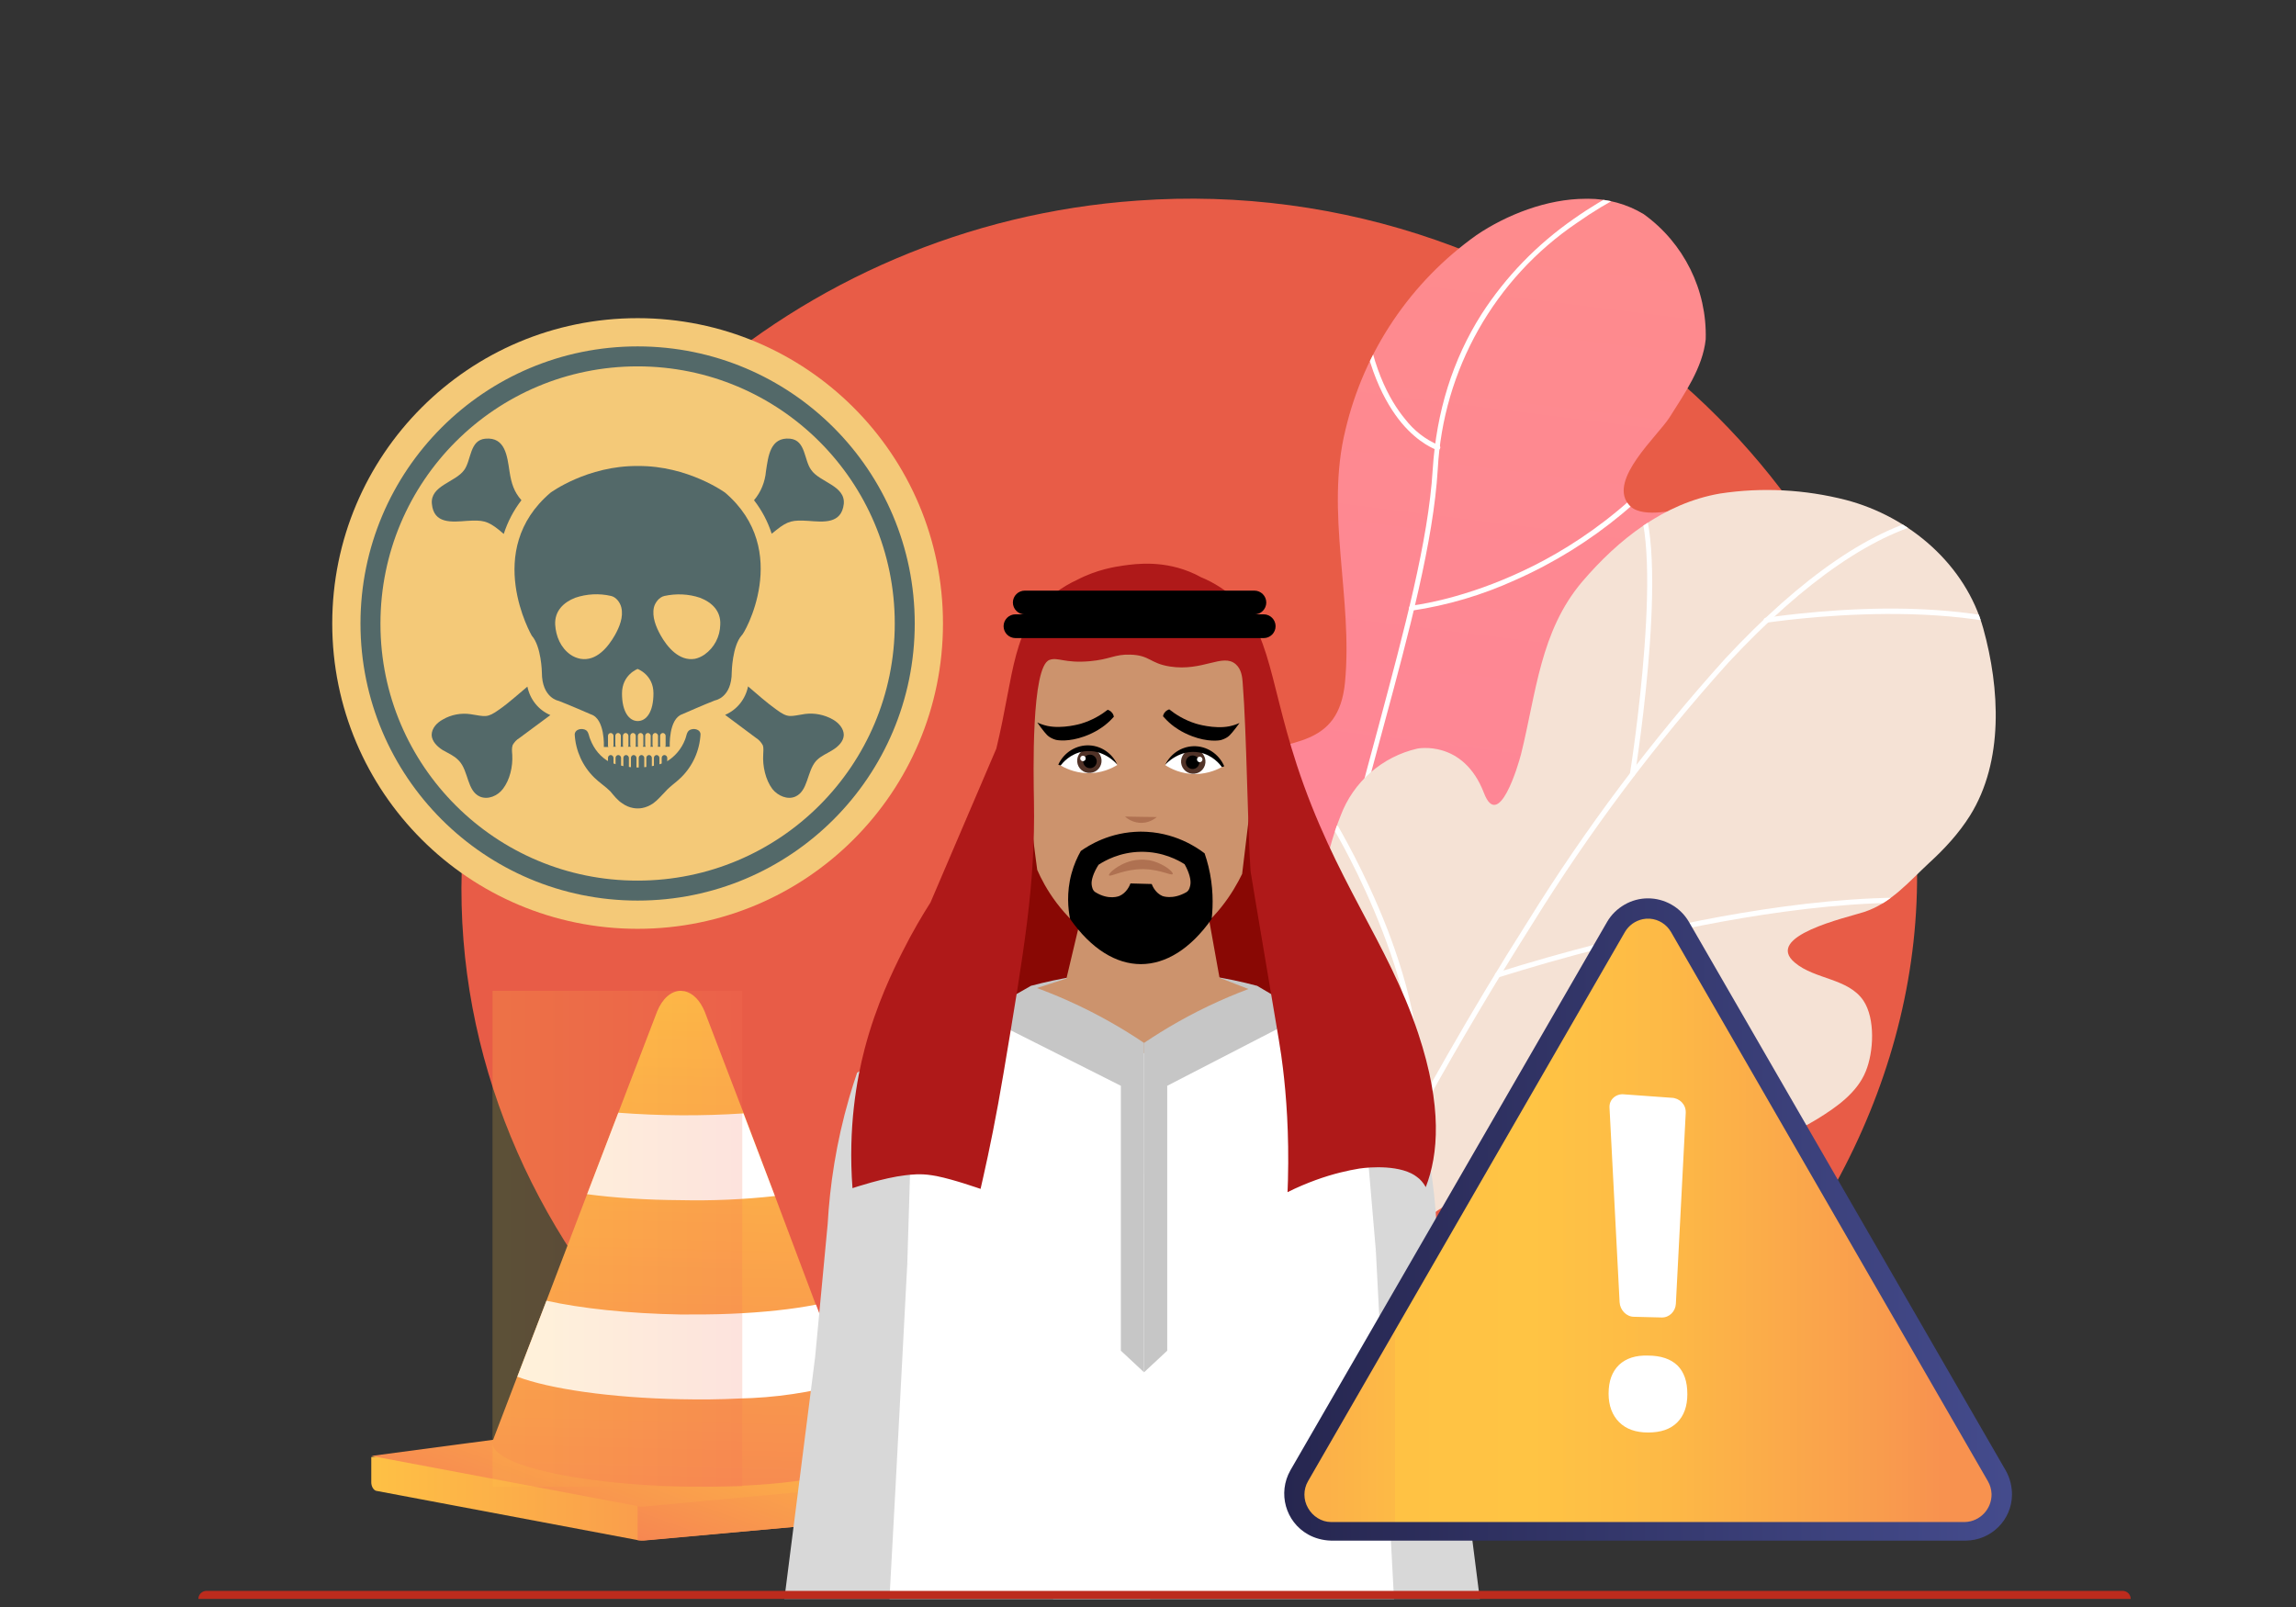 <?xml version="1.0" encoding="utf-8"?>
<!-- Generator: Adobe Illustrator 16.0.0, SVG Export Plug-In . SVG Version: 6.00 Build 0)  -->
<!DOCTYPE svg PUBLIC "-//W3C//DTD SVG 1.1//EN" "http://www.w3.org/Graphics/SVG/1.1/DTD/svg11.dtd">
<svg version="1.1" id="Layer_2" xmlns="http://www.w3.org/2000/svg" xmlns:xlink="http://www.w3.org/1999/xlink" x="0px" y="0px"
	 width="1000px" height="700px" viewBox="0 0 1000 700" enable-background="new 0 0 1000 700" xml:space="preserve">
<rect x="0" y="0" width="1000" height="700" fill="#333333" stroke="none"/>
<g>
	<defs>
		<rect id="SVGID_1_" x="4.504" y="-3.513" width="1000" height="700"/>
	</defs>
	<clipPath id="SVGID_2_">
		<use xlink:href="#SVGID_1_"  overflow="visible"/>
	</clipPath>
	<g clip-path="url(#SVGID_2_)">
		<defs>
			<rect id="SVGID_3_" x="4.504" y="-3.513" width="1000" height="700"/>
		</defs>
		<clipPath id="SVGID_4_">
			<use xlink:href="#SVGID_3_"  overflow="visible"/>
		</clipPath>
		<path clip-path="url(#SVGID_4_)" fill="#E85C47" d="M465.504,686.188c-157.2-23.9-285-172.5-261.8-337.8
			c19.8-141,143.4-250.601,291.6-261c89.2-6.5,177.2,24.2,243,84.8c54,49.8,89.2,116.4,95.601,186.3
			c17,186-172.7,357.3-368.301,327.7"/>
	</g>
	<g clip-path="url(#SVGID_2_)">
		<defs>
			<path id="SVGID_5_" d="M690.604,86.587c-16.8,0-34.5,7-47.5,15.8c-28.699,20.4-49,50.5-57.1,84.8c-8.9,36,3.3,73.4-0.2,110
				c-5.5,57.399-86.899-15.8-71,135.2c3.5,33.399,9.3,69.8,28,98.399c7.8,11.9,23.3,28.3,38.8,27.4c22-1.4,21-32.4,27.7-46.8
				c8.5-16.5,21.4-30.2,37.3-39.801c19.601-12.6,42.4-23.899,50.2-47.699c5-15.4-2.6-31.301-12.3-43.301
				c-5.4-6.6-16.8-14.199-15.1-24c1.399-8,12.8-14,18.699-18.3c18.2-13,36-27.2,52.2-42.799c14.5-14.001,39.101-35.1,37.101-57.801
				c-1.601-18.3-20.5-18.2-35.301-16.899l-7,0.699c-6.6,0.7-21,4.701-26-2c-8.3-10.8,12.601-29.299,18-37.6
				c6.4-10.2,14.5-21.6,15.801-34.1c0.6-21.499-9.5-41.9-27-54.5c-7.297-4.415-15.698-6.712-24.232-6.712
				C691.316,86.575,690.96,86.579,690.604,86.587"/>
		</defs>
		<clipPath id="SVGID_6_">
			<use xlink:href="#SVGID_5_"  overflow="visible"/>
		</clipPath>
		
			<linearGradient id="SVGID_7_" gradientUnits="userSpaceOnUse" x1="0.497" y1="700.499" x2="1.497" y2="700.499" gradientTransform="matrix(-203.038 1563.305 -1563.305 -203.038 1095889.625 141334.297)">
			<stop  offset="0" style="stop-color:#FF9085"/>
			<stop  offset="1" style="stop-color:#FB6FBB"/>
		</linearGradient>
		<polygon clip-path="url(#SVGID_6_)" fill="url(#SVGID_7_)" points="503.557,50.749 438.553,551.249 774.751,594.913 
			839.755,94.414 		"/>
	</g>
	<g clip-path="url(#SVGID_2_)">
		<defs>
			<path id="SVGID_8_" d="M690.604,86.587c-16.8,0-34.5,7-47.5,15.8c-28.699,20.4-49,50.5-57.1,84.8c-8.9,36,3.3,73.4-0.2,110
				c-3.955,41.274-47.15,15.018-65.2,53.148v121.987c4.213,20.753,10.817,41.055,22.2,58.464c7.8,11.9,23.3,28.3,38.8,27.4
				c22-1.4,21-32.4,27.7-46.8c8.5-16.5,21.4-30.2,37.3-39.801c19.601-12.6,42.4-23.899,50.2-47.699c5-15.4-2.6-31.301-12.3-43.301
				c-5.4-6.6-16.8-14.199-15.1-24c1.399-8,12.8-14,18.699-18.3c18.2-13,36-27.2,52.2-42.799c0.96-0.927,1.963-1.884,3-2.871v-71.931
				c-0.403,0.032-0.802,0.066-1.2,0.102l-7,0.699c-6.6,0.7-21,4.701-26-2c-8.3-10.8,12.601-29.299,18-37.6
				c6.4-10.2,14.5-21.6,15.801-34.1c0.6-21.499-9.5-41.9-27-54.5c-7.297-4.415-15.698-6.712-24.232-6.712
				C691.316,86.575,690.96,86.579,690.604,86.587"/>
		</defs>
		<clipPath id="SVGID_9_">
			<use xlink:href="#SVGID_8_"  overflow="visible"/>
		</clipPath>
		<path clip-path="url(#SVGID_9_)" fill="#FFFFFF" d="M625.104,597.587c-0.199,0-0.399,0-0.6-0.199c-37.5-26.7-55.1-67.601-54-124.9
			c1.1-50,15.8-104,30-156.5c11-41.3,21.6-80.2,23.5-111.5c1.6-25.1,8.7-47.9,21.3-67.7c10.5-16.3,24.2-30.4,40.2-41.5
			c28.3-20,56.2-26.5,56.5-26.6c0.6-0.1,1.2,0.2,1.3,0.8c0.101,0.6-0.2,1.2-0.8,1.3c-0.3,0-27.8,6.6-55.7,26.3
			c-35.899,24.3-58.3,64-60.6,107.3c-1.9,31.5-12.4,70.6-23.601,112c-27.899,103.1-59.5,220,23.2,279c0.5,0.3,0.601,1,0.3,1.5
			C625.904,597.287,625.504,597.487,625.104,597.587"/>
		<path clip-path="url(#SVGID_9_)" fill="#FFFFFF" d="M626.004,195.987h-0.3c-0.3-0.2-7.5-2.5-15.3-11.8
			c-7-8.5-16.101-24.6-18.801-53.2c-0.1-0.6,0.4-1.1,1-1.2c0.601-0.1,1.101,0.4,1.2,1c2.601,28,11.4,43.6,18.2,51.8
			c3.8,4.9,8.7,8.8,14.4,11.2c0.6,0.1,1,0.7,0.899,1.3C627.204,195.688,626.604,196.087,626.004,195.987 M614.904,265.987
			c-0.601,0-1.101-0.4-1.2-1.1c0-0.6,0.399-1.1,1.1-1.1c0.2,0,19.3-2.1,44.3-13.2c23-10.1,56-30.3,82.2-68.4
			c0.4-0.5,1.101-0.7,1.601-0.3s0.699,1.1,0.3,1.6c-20.8,30.4-49.601,54.3-83.3,69.2
			C645.604,259.188,630.504,263.688,614.904,265.987 M574.704,436.787l-0.4-0.1c-27-11-46.6-34.9-52-63.5
			c-3.2-20.101-1.6-40.7,4.7-60c0.2-0.6,0.8-1,1.4-0.8c0.6,0.2,1,0.8,0.8,1.4c-14.5,49-1.2,79.2,12.399,95.9
			c8.9,10.899,20.4,19.5,33.5,24.899c0.601,0.101,1,0.7,0.9,1.301C575.904,436.487,575.304,436.888,574.704,436.787
			 M581.204,399.188c-0.601,0.1-1.101-0.4-1.2-1c-0.1-0.601,0.4-1.101,1-1.2c0.9-0.2,89.3-12.2,111-45.6
			c0.2-0.601,0.9-0.801,1.4-0.601c0.6,0.2,0.8,0.9,0.6,1.4c-0.1,0.1-0.1,0.2-0.2,0.3c-9.3,14.4-31.1,26.7-64.8,36.3
			C604.004,396.087,581.504,399.087,581.204,399.188"/>
	</g>
	<g clip-path="url(#SVGID_2_)">
		<defs>
			<rect id="SVGID_10_" x="4.504" y="-3.513" width="1000" height="700"/>
		</defs>
		<clipPath id="SVGID_11_">
			<use xlink:href="#SVGID_10_"  overflow="visible"/>
		</clipPath>
		<path clip-path="url(#SVGID_11_)" fill="#F5E2D5" d="M863.804,273.787c-7.7-27.7-32-48.7-59.8-56c-17.9-4.6-36.6-5.6-54.9-2.8
			c-24.3,4.2-44.3,20-60,38.4c-18.3,21.6-20,48.4-26.6,75c-1.3,5.1-9.8,33.8-16.2,17c-9-23.4-29-19.3-29-19.3
			c-15.3,3.5-27.899,14.5-33.399,29.2c-15.5,38.601-10.7,88.7-7.4,129.2c1.5,19,3.9,38,6.7,56.9c1,6.6,7.1,11.1,13.7,10.1
			c2.899-0.4,5.5-1.9,7.3-4.1c3.2-3.7,6.6-7.101,9.7-10.101c29.699-29,76.3-33.3,115.699-35c23-1,41.801-2.5,61.801-14.8
			c8.3-5.1,17.399-11.4,21.199-20.8c3.5-8.5,4.2-23-1-30.8c-6.6-9.801-21.1-9.2-29.8-16.5c-14-11.601,22.601-19.7,30-22.101
			c11.7-3.8,19.5-13.1,28.3-21.3c6.7-6.1,13-12.9,17.9-20.7C872.804,331.587,871.004,299.787,863.804,273.787"/>
	</g>
	<g clip-path="url(#SVGID_2_)">
		<defs>
			<path id="SVGID_12_" d="M749.004,215.087l0.1-0.1c-24.3,4.2-44.3,20-60,38.4c-18.3,21.6-20,48.4-26.6,75
				c-1.3,5.1-9.8,33.8-16.2,17c-9-23.4-29-19.3-29-19.3c-15.3,3.5-27.899,14.5-33.399,29.2c-2.719,6.77-4.813,13.898-6.4,21.265
				v119.3c1.473,15.209,3.458,30.404,5.7,45.536c1,6.6,7.1,11.1,13.7,10.1c2.899-0.4,5.5-1.9,7.3-4.1c3.2-3.7,6.6-7.1,9.7-10.101
				c29.699-29,76.3-33.3,115.699-35c23-1,41.801-2.499,61.801-14.8c8.299-5.1,17.399-11.4,21.199-20.8c3.5-8.5,4.2-23-1-30.799
				c-6.6-9.802-21.1-9.201-29.8-16.501c-14-11.601,22.601-19.7,30-22.101c11.7-3.8,19.5-13.1,28.3-21.3c6.7-6.1,13-12.9,17.9-20.7
				c14.8-23.7,13-55.5,5.8-81.5c-7.7-27.7-32-48.7-59.8-56c-11.6-2.9-23.5-4.3-35.5-4.3
				C761.804,213.487,755.204,213.987,749.004,215.087"/>
		</defs>
		<clipPath id="SVGID_13_">
			<use xlink:href="#SVGID_12_"  overflow="visible"/>
		</clipPath>
		<path clip-path="url(#SVGID_13_)" fill="#FFFFFF" d="M578.504,561.087c-0.6,0-1.1-0.5-1.1-1.1c0-0.2,0-0.4,0.1-0.5
			c0.4-0.8,37.3-78.6,88.1-158.4c25.101-40.5,53.801-78.7,85.7-114.1c33.7-36.2,64.7-57.3,92-62.8c0.601,0,1.101,0.5,1,1.2
			c0,0.4-0.3,0.8-0.6,0.9c-26.8,5.5-57.4,26.4-90.8,62.2c-31.801,35.3-60.4,73.4-85.4,113.8c-32.3,51.101-61.6,103.9-88,158.2
			C579.404,560.888,579.004,561.087,578.504,561.087"/>
		<path clip-path="url(#SVGID_13_)" fill="#FFFFFF" d="M711.004,338.287h-0.2c-0.6-0.1-1-0.7-0.899-1.3
			c0.199-1,16.6-105.2,0.3-122.8c-0.4-0.4-0.5-1.1-0.101-1.6c0.4-0.5,1.101-0.5,1.601-0.1l0.1,0.1c17,18.3,1,120.3,0.3,124.6
			C712.104,337.887,711.604,338.287,711.004,338.287 M905.704,284.287l-0.5-0.1c-43.7-27.3-134.601-13-135.5-13
			c-0.601,0.3-1.2,0-1.5-0.5c-0.3-0.6,0-1.2,0.5-1.5c0.2-0.1,0.3-0.1,0.5-0.1c0.3,0,23.399-3.7,51.6-4c26.2-0.2,62.2,2.7,85.4,17.2
			c0.5,0.3,0.6,1,0.3,1.5C906.404,284.087,906.004,284.287,905.704,284.287 M615.204,489.987h-0.2c-0.6-0.2-1-0.8-0.8-1.4
			c11.899-51.5-32.8-126.6-33.3-127.399c-0.301-0.601-0.101-1.2,0.5-1.5c0.6-0.3,1.199-0.101,1.5,0.399c0,0.2,11.5,19.301,21.3,44.5
			c9,23.4,18.5,57,12.1,84.5C616.204,489.587,615.704,489.987,615.204,489.987 M652.204,425.888c-0.5,0-0.9-0.301-1-0.801
			c-0.3-0.6,0-1.199,0.6-1.399c29.3-9.2,59-16.8,89.101-22.8c45-8.801,106.5-16.2,144.699-1.601c0.601,0.2,0.9,0.9,0.7,1.5
			c-0.2,0.601-0.899,0.9-1.5,0.601c-37.7-14.5-98.8-7-143.399,1.699C711.304,408.987,681.504,416.688,652.204,425.888"/>
	</g>
	<g clip-path="url(#SVGID_2_)">
		<defs>
			<path id="SVGID_14_" d="M281.604,619.888l-119.9,14.8v11c0,1.8,1,3.399,2.1,3.7l113,21.3l1,0.2c1.1,0.199,2.3,0.199,3.5,0
				l162.2-14.5c1.8-0.301,3.1-2.5,3.1-5.101v-10.399l-104.5-21.7l-20.7-6l-9,1.7l-15.4-2.2L281.604,619.888z"/>
		</defs>
		<clipPath id="SVGID_15_">
			<use xlink:href="#SVGID_14_"  overflow="visible"/>
		</clipPath>
		
			<linearGradient id="SVGID_16_" gradientUnits="userSpaceOnUse" x1="0.514" y1="700.485" x2="1.514" y2="700.485" gradientTransform="matrix(284.9 0 0 284.9 4.3 -198926.438)">
			<stop  offset="0" style="stop-color:#FFC444"/>
			<stop  offset="1" style="stop-color:#F36F56"/>
			<stop  offset="1" style="stop-color:#F36F56"/>
		</linearGradient>
		<rect x="161.704" y="612.688" clip-path="url(#SVGID_15_)" fill="url(#SVGID_16_)" width="284.899" height="58.399"/>
	</g>
	<g clip-path="url(#SVGID_2_)">
		<defs>
			<path id="SVGID_17_" d="M277.704,614.888v56c0.9,0.1,2.4,0.199,3.6,0.1l162.2-14.8c1.8-0.2,3.1-2.4,3.1-5v-10.4l-104.5-21.8
				l-20.7-6l-9,1.8l-15.4-2.2L277.704,614.888z"/>
		</defs>
		<clipPath id="SVGID_18_">
			<use xlink:href="#SVGID_17_"  overflow="visible"/>
		</clipPath>
		
			<linearGradient id="SVGID_19_" gradientUnits="userSpaceOnUse" x1="0.463" y1="700.482" x2="1.463" y2="700.482" gradientTransform="matrix(-48.056 132.752 -132.752 -48.056 93391.008 34198.785)">
			<stop  offset="0" style="stop-color:#FFC444"/>
			<stop  offset="0.6" style="stop-color:#F8924F"/>
			<stop  offset="1" style="stop-color:#F36F56"/>
			<stop  offset="1" style="stop-color:#F36F56"/>
		</linearGradient>
		<polygon clip-path="url(#SVGID_18_)" fill="url(#SVGID_19_)" points="297.272,558.53 258.98,664.31 427.035,725.145 
			465.327,619.365 		"/>
	</g>
	<g clip-path="url(#SVGID_2_)">
		<defs>
			<path id="SVGID_20_" d="M161.804,634.188h-0.1l115.2,21.7c1.4,0.399,2.9,0.5,4.3,0.3l165.399-15.4l-125.1-27.8L161.804,634.188z"
				/>
		</defs>
		<clipPath id="SVGID_21_">
			<use xlink:href="#SVGID_20_"  overflow="visible"/>
		</clipPath>
		
			<linearGradient id="SVGID_22_" gradientUnits="userSpaceOnUse" x1="0.466" y1="700.483" x2="1.466" y2="700.483" gradientTransform="matrix(-50.904 140.622 -140.622 -50.904 98849.008 36178.469)">
			<stop  offset="0" style="stop-color:#FFC444"/>
			<stop  offset="0.6" style="stop-color:#F8924F"/>
			<stop  offset="1" style="stop-color:#F36F56"/>
			<stop  offset="1" style="stop-color:#F36F56"/>
		</linearGradient>
		<polygon clip-path="url(#SVGID_21_)" fill="url(#SVGID_22_)" points="194.712,521.804 147.813,651.359 413.596,747.571 
			460.494,618.016 		"/>
	</g>
	<g clip-path="url(#SVGID_2_)">
		<defs>
			<path id="SVGID_23_" d="M286.204,440.587l-16.9,44.101l-13.6,35.5l-17.7,46.399l-12.7,33l-10.5,27.5l-0.1,0.4l-0.2,0.5v0.6
				c0,9.4,36.5,17.901,82,18.9c9.2,0.2,18.2,0.1,26.5-0.3c33-1.5,57-7.4,57-15c0-0.8-0.4-1.5-0.9-2.3l-10.6-27.601h-0.2l-13-34
				l-17.8-47.3l-13.6-36l-17-44.4c-2-4.8-5.1-8-8.7-8.8l-1.7-0.2C292.304,431.587,288.404,435.087,286.204,440.587"/>
		</defs>
		<clipPath id="SVGID_24_">
			<use xlink:href="#SVGID_23_"  overflow="visible"/>
		</clipPath>
		
			<linearGradient id="SVGID_25_" gradientUnits="userSpaceOnUse" x1="0.487" y1="700.489" x2="1.488" y2="700.489" gradientTransform="matrix(-10.609 337.58 -337.58 -10.609 236777.625 7688.406)">
			<stop  offset="0" style="stop-color:#FFC444"/>
			<stop  offset="1" style="stop-color:#F36F56"/>
			<stop  offset="1" style="stop-color:#F36F56"/>
		</linearGradient>
		<polygon clip-path="url(#SVGID_24_)" fill="url(#SVGID_25_)" points="214.667,426.392 207.719,647.475 379.841,652.883 
			386.789,431.801 		"/>
	</g>
	<g clip-path="url(#SVGID_2_)">
		<defs>
			<rect id="SVGID_26_" x="4.504" y="-3.513" width="1000" height="700"/>
		</defs>
		<clipPath id="SVGID_27_">
			<use xlink:href="#SVGID_26_"  overflow="visible"/>
		</clipPath>
		<path clip-path="url(#SVGID_27_)" fill="#FFFFFF" d="M368.404,602.287c-15.2,4.3-30.9,6.601-46.7,6.9c-8,0.399-16.5,0.5-25.3,0.3
			c-30.5-0.6-57-4.5-71.1-9.8l12.7-33.101c14.8,3.301,35.5,5.601,58.5,6c7.4,0,14.6,0,21.5-0.3c14.5-0.6,27.3-2,37.4-4l12.8,34
			H368.404z M337.504,520.987c-13.6,1.5-27.3,2.1-41,1.8c-14.9-0.1-28.8-1-40.8-2.6l13.6-35.5c18.1,1.399,36.4,1.5,54.5,0.3
			L337.504,520.987z"/>
		<g opacity="0.2" clip-path="url(#SVGID_27_)">
			<g>
				<defs>
					<rect id="SVGID_28_" x="214.504" y="431.587" width="109.2" height="216.101"/>
				</defs>
				<clipPath id="SVGID_29_">
					<use xlink:href="#SVGID_28_"  overflow="visible"/>
				</clipPath>
				<g clip-path="url(#SVGID_29_)">
					<defs>
						<rect id="SVGID_30_" x="214.504" y="431.587" width="108.8" height="216"/>
					</defs>
					<clipPath id="SVGID_31_">
						<use xlink:href="#SVGID_30_"  overflow="visible"/>
					</clipPath>
					
						<linearGradient id="SVGID_32_" gradientUnits="userSpaceOnUse" x1="0.537" y1="700.463" x2="1.537" y2="700.463" gradientTransform="matrix(108.799 0 0 108.799 159.541 -75669.75)">
						<stop  offset="0" style="stop-color:#FFC444"/>
						<stop  offset="1" style="stop-color:#F36F56"/>
						<stop  offset="1" style="stop-color:#F36F56"/>
					</linearGradient>
					<rect x="214.504" y="431.587" clip-path="url(#SVGID_31_)" fill="url(#SVGID_32_)" width="108.8" height="216"/>
				</g>
			</g>
		</g>
	</g>
	<g clip-path="url(#SVGID_2_)">
		<defs>
			<rect id="SVGID_33_" x="224.082" y="191.034" width="563.975" height="505.453"/>
		</defs>
		<clipPath id="SVGID_34_">
			<use xlink:href="#SVGID_33_"  overflow="visible"/>
		</clipPath>
		<polygon clip-path="url(#SVGID_34_)" fill="#890804" points="405.964,487.848 441.277,331.179 449.105,283.212 543.942,283.212 
			551.639,336.527 592.557,487.848 		"/>
		<path clip-path="url(#SVGID_34_)" fill="#C6C6C6" d="M449,429.428c15.855,14.12,31.711,28.239,47.565,42.359
			c16.995-14.12,33.99-28.239,50.984-42.359c-12.822-3.445-30.66-6.802-52.029-6.491C476.728,423.209,460.879,426.235,449,429.428"
			/>
		<path clip-path="url(#SVGID_34_)" fill="#D8D8D8" d="M498.316,463.832c-6.422-6.626-22.576-21.342-45.909-23.631
			c-11.431-1.122-21.39,1.053-25.044,1.879c-9.609,2.172-16.934,5.768-31.191,12.872c-6.485,3.23-14.228,7.298-22.85,12.273
			c-1.213,3.544-2.374,7.198-3.468,10.964c-5.724,19.699-8.423,38.296-9.371,54.991c-1.818,19.298-3.637,38.597-5.455,57.895
			c-6.457,50.783-12.914,101.564-19.37,152.348c55.14-11.922,110.279-23.844,165.42-35.765"/>
		<path clip-path="url(#SVGID_34_)" fill="#D8D8D8" d="M487.833,463.832c6.422-6.626,22.577-21.342,45.91-23.631
			c11.431-1.122,21.389,1.053,25.044,1.879c9.609,2.172,16.934,5.768,31.191,12.872c6.484,3.23,14.228,7.298,22.85,12.273
			c1.213,3.544,2.374,7.198,3.468,10.964c5.725,19.699,8.423,38.296,9.371,54.991c1.818,19.298,3.637,38.597,5.455,57.895
			c6.457,50.783,12.914,101.564,19.37,152.348c-64.443-11.581-128.886-23.163-193.329-34.744"/>
		<path clip-path="url(#SVGID_34_)" fill="#CC936D" d="M558.364,436.468c-19.798,8.903-39.595,17.805-59.391,26.708
			c-21.306-9.159-42.612-18.318-63.919-27.478c9.807-3.152,19.613-6.305,29.42-9.457c3.117-13.125,6.234-26.25,9.35-39.375h50.299
			c2.341,13.015,4.682,26.029,7.023,39.045C540.219,429.43,549.291,432.948,558.364,436.468"/>
		<path clip-path="url(#SVGID_34_)" fill="#CC936D" d="M546.644,332.108c-0.189,2.612-1.144,10.757-3.053,27.048
			c-1.066,9.092-1.979,16.559-2.594,21.53c-3.763,7.725-11.91,21.468-27.022,29.887c-9.317,5.191-15.854,5.334-17.422,5.337
			c-8.521,0.021-14.838-3.483-19.2-6.404c-14.94-10-22.274-22.982-25.601-30.598c-0.515-3.806-1.252-9.4-2.07-16.173
			c-0.977-8.084-2.828-23.395-3.286-30.627c-0.864-13.655-2.751-40.279,14.647-56.888c13.764-13.141,31.666-13.657,35.478-13.68
			c3.776-0.022,22.218,0.266,36.127,13.68C549.775,291.737,547.64,318.322,546.644,332.108"/>
		<path clip-path="url(#SVGID_34_)" fill="#AF7151" d="M503.834,355.895c-0.741,0.634-2.861,2.274-6.02,2.514
			c-4.33,0.329-7.302-2.225-7.854-2.718c2.669,0.055,5.353,0.101,8.052,0.138C499.96,355.855,501.9,355.877,503.834,355.895"/>
		<path clip-path="url(#SVGID_34_)" fill="#FFFFFF" d="M444.892,431.906c-15.768,13.165-31.535,26.331-47.303,39.496
			c-0.81,26.361-1.621,52.722-2.432,79.083c26.241,7.729,66.604,16.138,115.794,12.832c36.314-2.441,66.371-10.521,88.306-18.308
			c-2.201-25.783-4.403-51.567-6.604-77.353c-14.229-11.708-28.457-23.415-42.686-35.123c-8.561,3.271-17.905,7.335-27.741,12.41
			c-8.886,4.586-16.854,9.316-23.907,13.917c-6.535-4.361-13.9-8.829-22.109-13.149C465.02,439.822,454.424,435.342,444.892,431.906
			"/>
		<path clip-path="url(#SVGID_34_)" fill="#FFFFFF" d="M486.625,333.227c-3.8-5.989-9.983-9.039-15.736-7.761
			c-5.838,1.297-8.872,6.528-9.496,7.659c2.156,1.31,6.292,3.407,11.751,3.643C479.631,337.048,484.457,334.548,486.625,333.227"/>
		<path clip-path="url(#SVGID_34_)" fill="#513328" d="M469.164,331.795c0.231,2.927,2.791,5.113,5.717,4.883
			c2.928-0.231,5.113-2.791,4.883-5.718c-0.23-2.928-2.79-5.113-5.717-4.883C471.119,326.309,468.934,328.869,469.164,331.795"/>
		<path clip-path="url(#SVGID_34_)" d="M471.795,331.904c0.129,1.623,1.547,2.834,3.168,2.706c1.622-0.127,2.836-1.546,2.707-3.169
			c-0.128-1.621-1.548-2.833-3.169-2.705C472.879,328.863,471.667,330.282,471.795,331.904"/>
		<path clip-path="url(#SVGID_34_)" fill="#FFFFFF" d="M470.482,330.468c0.051,0.659,0.627,1.151,1.286,1.099
			c0.658-0.052,1.151-0.628,1.099-1.287c-0.051-0.659-0.627-1.151-1.286-1.099C470.922,329.233,470.43,329.809,470.482,330.468"/>
		<path clip-path="url(#SVGID_34_)" d="M486.607,333.005c-0.354-0.416-6.157-7.001-14.615-5.685
			c-5.922,0.921-9.286,5.116-10.049,6.119c-0.201-0.058-0.411-0.127-0.631-0.207c-0.135-0.049-0.265-0.1-0.389-0.152
			c2.463-5.384,7.92-8.721,13.665-8.396C479.762,324.978,484.396,328.196,486.607,333.005"/>
		<path clip-path="url(#SVGID_34_)" fill="#FFFFFF" d="M507.512,333.283c3.95-5.892,10.208-8.785,15.926-7.363
			c5.805,1.443,8.706,6.749,9.302,7.896c-2.188,1.255-6.376,3.247-11.84,3.345C514.408,337.279,509.646,334.658,507.512,333.283"/>
		<path clip-path="url(#SVGID_34_)" fill="#513328" d="M525.003,332.291c-0.304,2.92-2.918,5.041-5.838,4.737
			c-2.921-0.304-5.042-2.918-4.737-5.838c0.305-2.921,2.918-5.042,5.839-4.738C523.187,326.757,525.308,329.37,525.003,332.291"/>
		<path clip-path="url(#SVGID_34_)" d="M522.37,332.333c-0.169,1.619-1.616,2.794-3.234,2.626c-1.618-0.169-2.795-1.617-2.626-3.236
			c0.168-1.618,1.617-2.794,3.235-2.625C521.363,329.266,522.538,330.715,522.37,332.333"/>
		<path clip-path="url(#SVGID_34_)" fill="#FFFFFF" d="M523.72,330.931c-0.068,0.657-0.657,1.134-1.314,1.066
			c-0.656-0.068-1.135-0.657-1.065-1.314c0.067-0.657,0.656-1.135,1.313-1.066C523.311,329.685,523.787,330.274,523.72,330.931"/>
		<path clip-path="url(#SVGID_34_)" d="M507.535,333.062c0.364-0.407,6.332-6.844,14.754-5.316c5.896,1.07,9.154,5.348,9.892,6.37
			c0.202-0.053,0.415-0.117,0.635-0.191c0.137-0.046,0.268-0.094,0.394-0.143c-2.326-5.443-7.698-8.917-13.45-8.736
			C514.581,325.209,509.867,328.31,507.535,333.062"/>
		<path clip-path="url(#SVGID_34_)" d="M510.327,315.686c1.037,0.845,4.089,3.216,8.919,5.027
			c6.791,2.546,11.569,1.915,12.614,1.622c1.42-0.397,2.55-1.133,2.55-1.133c0.948-0.613,1.525-1.251,2.298-2.178
			c0.865-1.037,1.959-2.415,3.163-4.113c-0.266,0.126-0.564,0.26-0.896,0.396c0,0-1.646,0.678-3.524,1.058
			c-6.632,1.34-14.58-1.147-14.58-1.147c-5.12-1.602-8.99-4.118-11.611-6.221c-0.363,0.11-1.425,0.483-2.144,1.553
			c-0.37,0.55-0.517,1.089-0.581,1.445C507.426,313.028,508.678,314.341,510.327,315.686"/>
		<path clip-path="url(#SVGID_34_)" d="M481.291,315.85c-1.048,0.832-4.13,3.162-8.984,4.91c-6.824,2.456-11.593,1.763-12.634,1.457
			c-1.415-0.416-2.534-1.167-2.534-1.167c-0.94-0.625-1.509-1.271-2.269-2.207c-0.853-1.049-1.929-2.441-3.109-4.155
			c0.263,0.13,0.56,0.268,0.89,0.408c0,0,1.636,0.7,3.51,1.104c6.613,1.427,14.594-0.956,14.594-0.956
			c5.141-1.535,9.044-4,11.693-6.068c0.361,0.114,1.418,0.501,2.121,1.581c0.363,0.555,0.502,1.095,0.563,1.452
			C484.229,313.231,482.959,314.527,481.291,315.85"/>
		<path clip-path="url(#SVGID_34_)" fill="#FFFFFF" d="M395.157,550.485c-13.68,265.389-27.361,486.382-41.041,751.771
			c29.066,7.937,52.769,10.134,68.337,10.768c63.205,2.57,76.921-17.21,131.208-8.884c9.677,1.484,21.321,3.966,36.88,4.739
			c4.593,0.229,8.655,0.263,11.91,0.227c0,0,3.243-0.036,6.563-0.183c11.589-0.508,29.407-3.374,30.922-3.62
			c-13.56-268.229-27.12-492.063-40.68-760.292c-40.265,4.355-84.159,7.15-131.222,7.319
			C442.723,552.421,418.402,551.746,395.157,550.485"/>
		<rect x="495.139" y="361.909" clip-path="url(#SVGID_34_)" fill="#C48C66" width="3.516" height="7.84"/>
		<path clip-path="url(#SVGID_34_)" fill="#C6C6C6" d="M568.637,441.854c-20.09,10.37-40.179,20.74-60.268,31.109v115.391
			l-10.086,9.404l-0.008-143.471c9.127-6.156,20.002-12.5,32.664-18.195c5.744-2.583,11.303-4.784,16.61-6.665
			C554.579,433.569,561.607,437.713,568.637,441.854"/>
		<path clip-path="url(#SVGID_34_)" fill="#C6C6C6" d="M426.895,442.084l61.287,30.88v115.391l10.084,9.404l0.01-143.471
			c-9.129-6.156-20.004-12.5-32.666-18.195c-5.744-2.583-11.303-4.784-16.609-6.665
			C441.632,433.646,434.263,437.864,426.895,442.084"/>
		<path clip-path="url(#SVGID_34_)" d="M496.797,362.268c-13.404,0.06-22.794,6.094-26.06,8.418
			c-1.45,2.553-2.995,5.879-4.084,9.927c-2.228,8.287-1.429,15.443-0.597,19.653c9.303,13.22,20.14,19.701,30.84,19.703
			c10.701-0.002,21.537-6.483,30.84-19.703c0.688-6.267,0.709-14.174-1.418-22.893c-0.488-2.001-1.053-3.889-1.662-5.66
			C521.602,369.363,511.501,362.201,496.797,362.268 M492.364,384.818c-0.394,1.042-1.711,4.104-4.8,5.453
			c-0.002,0-4.574,2.037-10.476-1.636c-0.028-0.017-0.043-0.024-0.059-0.035c-1.232-0.779-1.459-2.473-1.566-3.271
			c-0.243-1.819,0.714-5.076,2.998-8.648c2.583-1.69,9.177-5.515,18.435-5.644c9.578-0.134,16.455,3.764,19.044,5.412
			c2.055,3.624,2.835,6.897,2.536,8.764c-0.134,0.837-0.411,2.573-1.713,3.387c0,0-0.022,0.015-0.06,0.035
			c-6.077,3.467-10.475,1.636-10.475,1.636c-2.893-1.279-4.187-4.095-4.624-5.205C498.525,384.983,495.445,384.901,492.364,384.818"
			/>
		<path clip-path="url(#SVGID_34_)" fill="#AF1919" d="M382.348,451.341c-0.144,0.827-0.252,1.617-0.36,2.408l0.108-1.688
			L382.348,451.341z"/>
		<path clip-path="url(#SVGID_34_)" fill="#AF1919" d="M620.973,517.111c-0.504-0.935-1.366-2.265-2.695-3.522
			c0,0-0.468-0.431-1.258-1.006c-0.611-0.467-1.402-1.007-2.301-1.438c-8.806-4.349-22.714-2.12-22.714-2.12
			c-4.743,0.79-11.286,2.192-19.049,5.031c-3.809,1.402-7.906,3.091-12.183,5.247c0.072-1.761,0.144-3.485,0.18-5.211
			c0.539-20.414-0.755-37.054-2.193-48.878c-0.897-7.583-1.616-11.357-6.899-42.696c-4.744-28.284-7.152-42.444-7.188-43.02
			c-1.294-17.97-1.652-59.768-3.449-82.266c-0.181-2.301-0.504-5.715-3.02-7.907c-5.643-4.924-14.268,3.235-28.644,1.006
			c-8.77-1.365-8.698-4.923-17.251-5.175c-6.973-0.216-8.698,2.085-17.826,2.875c-10.891,0.935-13.729-1.905-17.395-0.575
			c-7.979,2.839-6.974,49.849-6.758,61.564c0.611,35.761-3.988,63.362-13.262,118.529c-3.091,18.473-6.289,33.999-8.841,45.248
			c-0.396,1.797-0.791,3.486-1.15,5.068c-0.862-0.252-11.285-3.989-19.12-5.571c-0.755-0.144-1.438-0.251-2.12-0.359
			c-5.031-0.795-8.932-0.298-11.537,0c-9.456,1.082-22.455,5.432-23.006,5.617c-1.979-26.529,1.839-47.431,5.281-60.62
			c5.058-19.383,12.53-34.469,16.391-42.166c4.509-8.989,8.884-16.305,12.296-21.647l28.679-67.028
			c8.051-33.208,6.506-53.226,25.445-67.674c3.164-2.408,6.47-4.349,9.776-5.858c8.661-4.529,16.711-5.715,20.198-6.218
			c5.605-0.791,17.898-2.444,31.016,3.702c0.862,0.395,1.689,0.827,2.516,1.294c0.036,0,0.036,0,0.071,0.036
			c2.911,1.186,5.822,2.695,8.662,4.564c21.743,14.34,20.198,37.521,33.172,77.198c16.532,50.424,39.519,76.929,52.832,116.805
			c0.046,0.139,0.074,0.224,0.107,0.323C628.27,482.026,626.479,502.962,620.973,517.111"/>
		<path clip-path="url(#SVGID_34_)" d="M546.337,267.632H446.332c-2.849,0-5.179-2.33-5.179-5.178s2.33-5.178,5.179-5.178h100.005
			c2.848,0,5.179,2.33,5.179,5.178S549.185,267.632,546.337,267.632"/>
		<path clip-path="url(#SVGID_34_)" d="M550.39,277.952H442.278c-2.848,0-5.178-2.33-5.178-5.178s2.33-5.179,5.178-5.179H550.39
			c2.848,0,5.178,2.331,5.178,5.179S553.237,277.952,550.39,277.952"/>
		<path clip-path="url(#SVGID_34_)" fill="#AF7151" d="M483.035,381.269c0.425,0.832,4.99-1.911,11.945-2.558
			c9.033-0.841,15.327,3.046,15.782,2.012c0.395-0.895-3.695-4.245-8.506-5.609c-5.629-1.599-10.474,0.024-12.694,1.003
			C485.919,377.721,482.659,380.533,483.035,381.269"/>
	</g>
	<g clip-path="url(#SVGID_2_)">
		<defs>
			<path id="SVGID_35_" d="M707.504,394.087c-3.1,1.801-5.7,4.301-7.5,7.4l-138,239c-5.6,9.9-2.1,22.4,7.7,27.9
				c3,1.699,6.5,2.6,10,2.699h276.463c11.035-0.093,20.038-8.921,20.137-20c0-3.699-0.899-7.3-2.7-10.5l-138-239
				c-3.823-6.572-10.751-10.267-17.854-10.267C714.261,391.32,710.73,392.211,707.504,394.087"/>
		</defs>
		<clipPath id="SVGID_36_">
			<use xlink:href="#SVGID_35_"  overflow="visible"/>
		</clipPath>
		
			<linearGradient id="SVGID_37_" gradientUnits="userSpaceOnUse" x1="0.513" y1="700.486" x2="1.513" y2="700.486" gradientTransform="matrix(317.096 0 0 317.096 395.037 -221590.375)">
			<stop  offset="0" style="stop-color:#26264F"/>
			<stop  offset="0" style="stop-color:#26264F"/>
			<stop  offset="1" style="stop-color:#444B8C"/>
		</linearGradient>
		<rect x="556.404" y="391.32" clip-path="url(#SVGID_36_)" fill="url(#SVGID_37_)" width="319.899" height="279.767"/>
	</g>
	<g clip-path="url(#SVGID_2_)">
		<defs>
			<path id="SVGID_38_" d="M716.935,400.188c-0.476,0.036-0.952,0.102-1.431,0.2c-3.3,0.699-6.1,2.699-7.8,5.6l-138,239.2
				c-2.101,3.6-2.101,8.1,0,11.7c2,3.6,5.899,6.1,10,6.1h276.1c6.601-0.2,11.7-5.7,11.601-12.2c-0.101-2-0.601-3.899-1.601-5.6
				l-138-239.2c-1.961-3.373-5.398-5.515-9.155-5.8H716.935z"/>
		</defs>
		<clipPath id="SVGID_39_">
			<use xlink:href="#SVGID_38_"  overflow="visible"/>
		</clipPath>
		
			<linearGradient id="SVGID_40_" gradientUnits="userSpaceOnUse" x1="0.514" y1="700.486" x2="1.514" y2="700.486" gradientTransform="matrix(299.312 0 0 299.312 423.335 -209132.594)">
			<stop  offset="0" style="stop-color:#FCB148"/>
			<stop  offset="0.1" style="stop-color:#FDBA46"/>
			<stop  offset="0.1" style="stop-color:#FFC244"/>
			<stop  offset="0.3" style="stop-color:#FFC444"/>
			<stop  offset="0.5" style="stop-color:#FDB946"/>
			<stop  offset="0.8" style="stop-color:#F99D4D"/>
			<stop  offset="0.9" style="stop-color:#F8924F"/>
			<stop  offset="1" style="stop-color:#F8924F"/>
		</linearGradient>
		<rect x="567.604" y="400.188" clip-path="url(#SVGID_39_)" fill="url(#SVGID_40_)" width="299.9" height="262.8"/>
	</g>
	<g clip-path="url(#SVGID_2_)">
		<defs>
			<rect id="SVGID_41_" x="4.504" y="-3.513" width="1000" height="700"/>
		</defs>
		<clipPath id="SVGID_42_">
			<use xlink:href="#SVGID_41_"  overflow="visible"/>
		</clipPath>
		<path clip-path="url(#SVGID_42_)" fill="#FFFFFF" d="M723.704,573.888l-12-0.301c-3.4,0-6.101-3-6.3-6.3l-4.4-84.8
			c-0.1-1.7,0.5-3.2,1.7-4.3c1.2-1.101,2.899-1.7,4.6-1.5l20.7,1.5c3.5,0.1,6.3,2.899,6.2,6.399v0.2l-4.3,83.2
			C729.704,571.287,727.004,573.987,723.704,573.888 M705.204,594.487c3-2.8,7.2-4.2,12.6-4c5.601,0,9.9,1.5,12.8,4.3
			c2.9,2.9,4.301,7,4.301,12.5c0,5.3-1.5,9.4-4.4,12.3c-3,3-7.2,4.4-12.7,4.4c-5.399,0-9.6-1.5-12.6-4.5s-4.601-7.2-4.601-12.4
			C700.604,601.587,702.104,597.487,705.204,594.487"/>
		<path clip-path="url(#SVGID_42_)" fill="#F4C978" d="M410.704,271.587c0,73.5-59.5,133-133,133s-133-59.5-133-133
			s59.5-133,133-133S410.704,198.087,410.704,271.587"/>
		<path clip-path="url(#SVGID_42_)" fill="#536969" d="M277.704,150.887c-66.7,0-120.7,54-120.7,120.7c0,66.7,54,120.7,120.7,120.7
			c66.7,0,120.7-54,120.7-120.7C398.404,204.887,344.404,150.887,277.704,150.887 M277.704,383.587
			c-61.7,0.101-111.9-49.899-112-111.6v-0.4c0-61.9,50.1-112,112-112c61.9,0,112,50.1,112,112S339.604,383.587,277.704,383.587"/>
		<path clip-path="url(#SVGID_42_)" fill="#536969" d="M315.804,214.587c0,0-16.2-11.8-38-11.6c-22-0.2-38,11.6-38,11.6
			c-29.7,25.2-8.2,62.3-8.2,62.3c4.2,4.7,4.4,16,4.4,16c0,11.2,7.3,12.4,7.3,12.4c4,1.5,14.1,5.9,14.1,5.9c6.2,2,5.6,14.2,5.6,14.2
			h2c-0.2-0.2-0.2-0.4-0.2-0.6v-4.3c0-0.7,0.6-1.2,1.2-1.2s1.2,0.6,1.2,1.2v4.2c0,0.2,0,0.4-0.2,0.6h1.2l-0.2-0.6v-4.2
			c0-0.7,0.6-1.2,1.2-1.2c0.6,0,1.2,0.6,1.2,1.2v4.2l-0.1,0.6h1.1l-0.1-0.6v-4.2c0-0.7,0.6-1.2,1.2-1.2s1.2,0.6,1.2,1.2v4.2
			c0,0.2,0,0.4-0.2,0.6h1.2l-0.2-0.6v-4.2c0-0.7,0.6-1.2,1.2-1.2c0.6,0,1.2,0.6,1.2,1.2v4.2l-0.1,0.6h1.1l-0.1-0.6v-4.2
			c0-0.7,0.6-1.2,1.2-1.2s1.2,0.6,1.2,1.2v4.2l-0.2,0.6h1.2l-0.2-0.6v-4.2c0-0.7,0.6-1.2,1.2-1.2c0.6,0,1.2,0.6,1.2,1.2v4.2
			c0,0.2,0,0.4-0.2,0.6h1.2l-0.2-0.6v-4.2c0-0.7,0.6-1.2,1.2-1.2s1.2,0.6,1.2,1.2v4.2l-0.1,0.6h1.1l-0.1-0.6v-4.2
			c0-0.7,0.6-1.2,1.2-1.2c0.6,0,1.2,0.6,1.2,1.2v4.2c0,0.2,0,0.4-0.2,0.6h2c0,0-0.6-12.2,5.5-14.2c0,0,10-4.4,14.2-6
			c0,0,7.3-1.1,7.3-12.3c0,0,0.2-11.3,4.3-16C323.804,276.787,345.304,239.787,315.804,214.587 M267.804,276.688
			c-3,5.2-8,11.4-14.9,10.3c-1.6-0.3-3.1-0.9-4.4-1.8c-4.3-3-6.4-8-6.7-13.1c-0.3-5.9,3.6-9.7,8.7-11.7c5-1.7,10.4-2,15.6-0.8
			c2.3,0.5,4,2.9,4.5,5C271.604,268.787,269.804,273.087,267.804,276.688 M277.804,314.087c-3.8,0-6.9-4-6.9-12
			c0-8.2,6.8-10.7,6.8-10.7s6.9,2.5,6.9,10.6s-3,12.1-6.9,12.1 M313.704,272.087c-0.1,5.2-2.6,10-6.8,13c-1.3,0.9-2.8,1.6-4.3,1.9
			c-6.8,1.1-12-5.1-14.9-10.3c-2-3.6-3.8-8-2.9-12.1c0.5-2.1,2.3-4.5,4.6-5c5.1-1.1,10.5-0.9,15.5,0.8
			C310.104,262.387,314.004,266.188,313.704,272.087"/>
		<path clip-path="url(#SVGID_42_)" fill="#536969" d="M305.104,319.887c0-1.8-2-2.5-3.4-2.3c-2.7,0.3-2.5,2.5-3.3,4.5
			c-1.6,4.2-4.6,7.7-8.5,9.9c-7.8,3.1-16.5,3.1-24.3,0c-4-2.1-6.9-5.7-8.5-9.9c-0.9-2-0.6-4.2-3.3-4.5c-1.5-0.2-3.4,0.5-3.5,2.3
			c0.4,7.1,3.4,13.8,8.5,18.8c2.2,2.2,4.8,3.8,7,6c1.6,1.899,3.2,4,5.3,5.3c1.4,1,3,1.7,4.8,2c1.2,0.2,2.5,0.2,3.7,0
			c1.7-0.3,3.3-1,4.8-2c2-1.4,3.6-3.4,5.4-5.2c2-2.3,4.7-4,6.8-6.1C301.704,333.688,304.704,326.987,305.104,319.887"/>
		<path clip-path="url(#SVGID_42_)" fill="#536969" d="M266.004,335.487c-0.7,0-1.2-0.5-1.2-1.2v-4.2c0-0.7,0.6-1.2,1.2-1.2
			s1.2,0.6,1.2,1.2v4.2C267.304,334.987,266.704,335.487,266.004,335.487 M269.404,335.487c-0.7,0-1.3-0.5-1.3-1.2v-4.2
			c0-0.7,0.6-1.2,1.2-1.2c0.6,0,1.2,0.6,1.2,1.2v4.2C270.604,334.987,270.104,335.487,269.404,335.487 M272.704,335.487
			c-0.7,0-1.2-0.5-1.2-1.2v-4.2c0-0.7,0.6-1.2,1.2-1.2c0.6,0,1.2,0.6,1.2,1.2v4.2C274.004,334.987,273.404,335.487,272.704,335.487
			 M276.104,335.487c-0.7,0-1.3-0.5-1.3-1.2v-4.2c0-0.7,0.6-1.2,1.2-1.2s1.2,0.6,1.2,1.2v4.2
			C277.304,334.987,276.804,335.487,276.104,335.487 M279.504,335.487c-0.8,0-1.3-0.5-1.3-1.2v-4.2c0-0.7,0.6-1.2,1.2-1.2
			s1.2,0.6,1.2,1.2v4.2C280.704,334.987,280.104,335.487,279.504,335.487 M282.804,335.487c-0.7,0-1.3-0.5-1.3-1.2v-4.2
			c0-0.7,0.6-1.2,1.2-1.2c0.6,0,1.2,0.6,1.2,1.2v4.2C284.004,334.987,283.404,335.487,282.804,335.487 M286.104,335.487
			c-0.7,0-1.3-0.5-1.3-1.2v-4.2c0-0.7,0.6-1.2,1.2-1.2s1.2,0.6,1.2,1.2v4.2C287.304,334.987,286.804,335.487,286.104,335.487
			 M289.504,335.487c-0.8,0-1.3-0.5-1.3-1.2v-4.2c0-0.7,0.6-1.2,1.2-1.2s1.2,0.6,1.2,1.2v4.2
			C290.704,334.987,290.104,335.487,289.504,335.487 M221.904,205.287c0.8,5.3,2,9,5.2,12.6c-3.4,4.4-6,9.4-7.7,14.7
			c-0.7-0.6-1.3-1.1-2-1.7c-5.1-4.1-7.3-4.4-14-4c-6.6,0.5-14.5,1.4-15.3-7.4c-0.8-8,10.3-9.4,14.1-14.8c3.1-4.3,2.3-13,9.2-13.6
			C220.104,190.287,220.904,198.787,221.904,205.287 M367.504,320.188c-0.1,2.8-2.5,5.1-5,6.6c-2.2,1.4-4.8,2.4-6.7,4.3l-0.4,0.4
			c-4,4.6-3.4,13-9,15.5c-3.4,1.5-7.6-0.3-10-3.3c-3-4-4.3-10-4-14.9c0-1.4,0.3-2.9-0.2-4.2c-0.7-1.3-1.7-2.4-3-3.2l-13.4-10
			c5.2-2.2,8.9-6.9,10-12.4c4,3.4,8,7,12.2,10c5.4,4,6,3,12.7,2c4-0.5,8.3,0.3,12,2.4
			C365.204,314.787,367.504,317.287,367.504,320.188 M239.704,311.487l-13.5,10c-1.2,0.7-2.2,1.8-2.9,3c-0.5,1.4-0.3,2.9-0.2,4.3
			c0.3,5-1,10.9-4.1,14.9c-2.3,3-6.5,4.8-10,3.3c-5.6-2.5-4.9-11-9-15.5l-0.4-0.4c-1.8-1.9-4.4-3-6.7-4.3c-2.4-1.5-4.8-3.8-4.9-6.6
			c0-3,2.3-5.4,4.9-6.8c3.6-2.1,7.9-2.9,12-2.3c6.5,1,7.2,1.8,12.5-2c4.3-3,8.3-6.7,12.3-10
			C230.804,304.587,234.504,309.287,239.704,311.487 M367.504,219.487c-1,8.8-8.8,7.9-15.5,7.4c-6.6-0.4-8.8-0.1-13.9,4l-2,1.6
			c-1.7-5.3-4.3-10.2-7.7-14.6c3-3.5,4.8-8,5.2-12.6c1-6.5,1.8-15,10.5-14.2c6.9,0.7,6,9.3,9.2,13.6
			C357.004,210.087,368.204,211.487,367.504,219.487"/>
		
			<line clip-path="url(#SVGID_42_)" fill="none" stroke="#BC2B1D" stroke-width="7" stroke-linecap="round" stroke-miterlimit="10" x1="89.904" y1="696.487" x2="924.504" y2="696.487"/>
	</g>
</g>
</svg>
